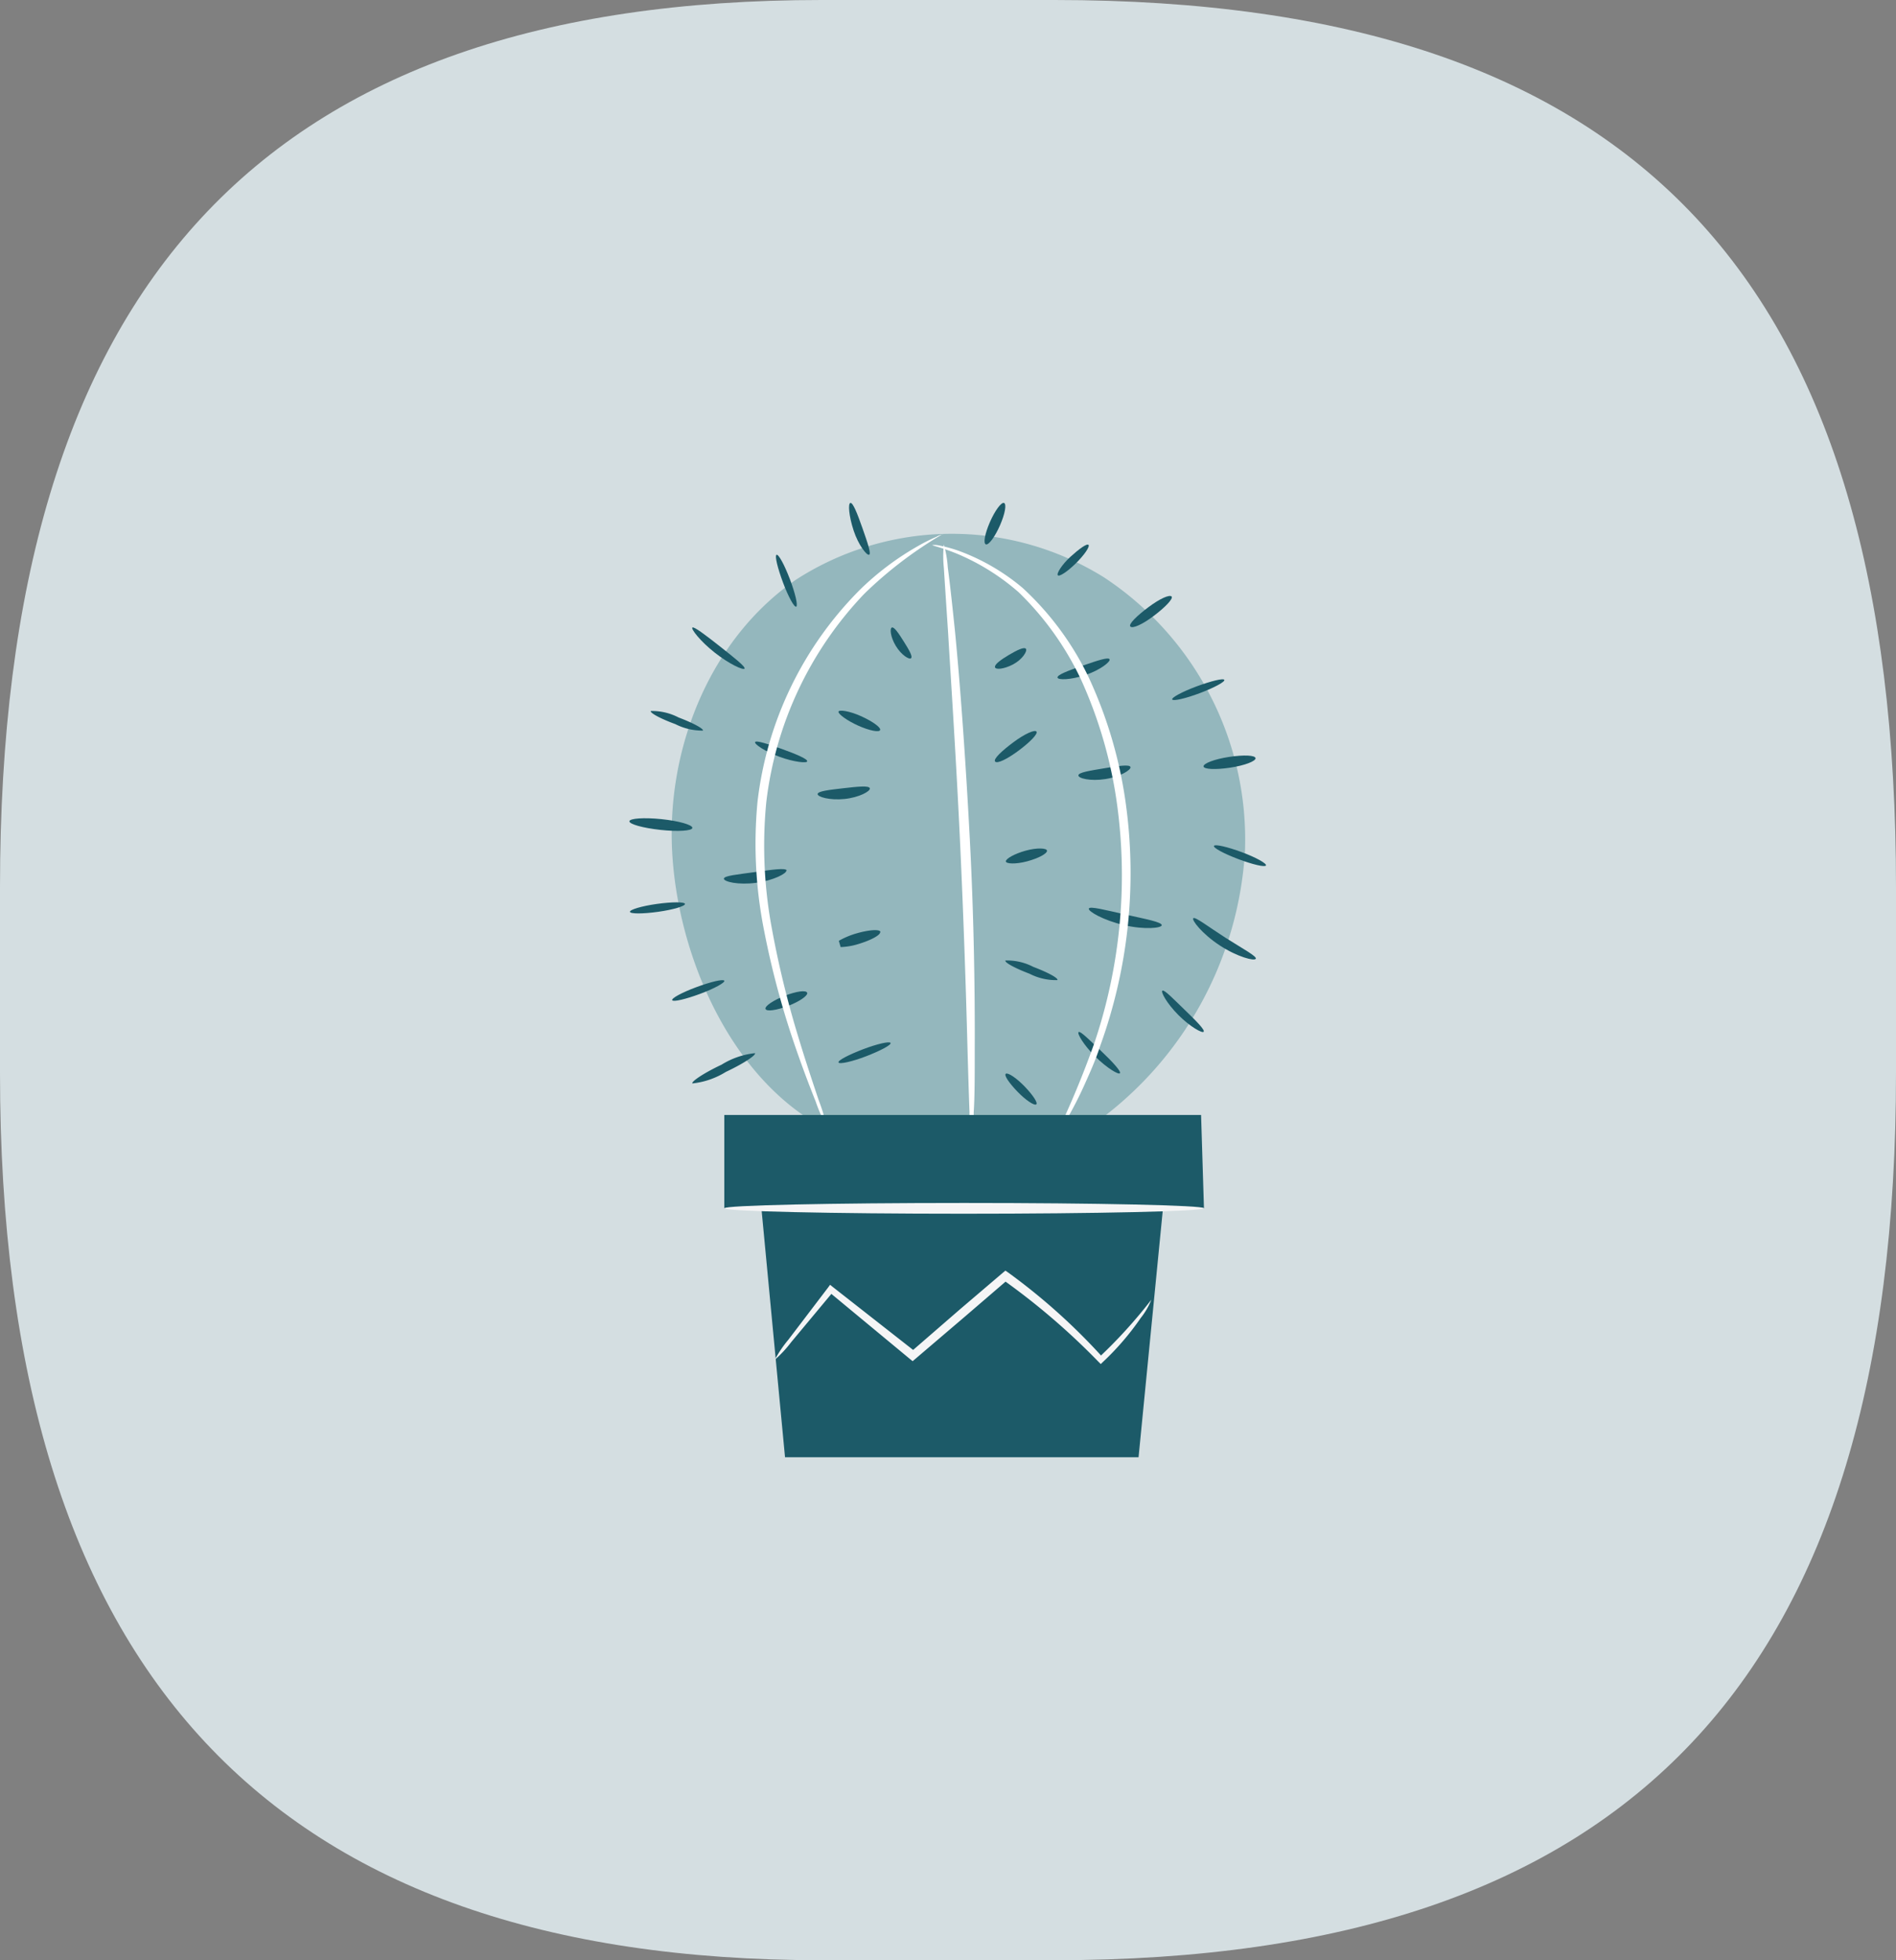 <svg xmlns="http://www.w3.org/2000/svg" xmlns:xlink="http://www.w3.org/1999/xlink" viewBox="0 0 178 184"><rect x="0" y="0" width="178" height="184" fill="#808080" stroke="none"/><defs><style>.cls-1{fill:none;}.cls-2{fill:#d4dee1;}.cls-3{fill:#94b7bd;}.cls-4{fill:#fff;}.cls-5{fill:#1c5a68;}.cls-6{clip-path:url(#clip-path);}.cls-7{clip-path:url(#clip-path-2);}.cls-8{fill:#f5f5f6;}</style><clipPath id="clip-path"><rect class="cls-1" x="59.14" y="84.49" width="5.17" height="1.46"/></clipPath><clipPath id="clip-path-2"><rect class="cls-1" x="71.09" y="109.28" width="38.46" height="27.51"/></clipPath></defs><g id="Calque_2" data-name="Calque 2"><g id="Calque_1-2" data-name="Calque 1"><path id="bulle_fond" data-name="bulle fond" class="cls-2" d="M0,83.28C0,26.73,24.75,0,77.12,0H99c55.23,0,79,26.73,79,83.28v17.44C178,157.26,153.26,184,99,184H77.12C25.71,184,0,157.26,0,100.72Z"/><path id="Fill_1" data-name="Fill 1" class="cls-3" d="M76.91,105.63c-8.78-5-13.48-16.67-13.83-26.21s3.69-19.5,11.64-25a27,27,0,0,1,28.9-.24,29.47,29.47,0,0,1,13.26,25.71,33.94,33.94,0,0,1-14.19,25.62"/><path id="Fill_3" data-name="Fill 3" class="cls-4" d="M91.18,106.61a10.67,10.67,0,0,1-.16-2.19c-.06-1.56-.12-3.55-.19-6-.13-5-.35-12-.71-19.62S89.3,64.26,89,59.24c-.16-2.39-.29-4.39-.39-5.94a10.69,10.69,0,0,1,0-2.19,10.4,10.4,0,0,1,.37,2.15c.19,1.4.41,3.42.67,5.93.49,5,1,12,1.4,19.62s.48,14.62.46,19.65c0,2.52,0,4.55-.1,6a10.62,10.62,0,0,1-.16,2.18"/><path id="Fill_5" data-name="Fill 5" class="cls-5" d="M65,77.71c0,.28-1.35.37-3,.19s-2.93-.54-2.91-.81,1.35-.37,3-.2,2.92.54,2.91.82"/><path id="Fill_7" data-name="Fill 7" class="cls-5" d="M66,68.58a5.56,5.56,0,0,1-2.6-.61C62,67.46,61,66.91,61.1,66.74a5.39,5.39,0,0,1,2.61.61c1.35.51,2.37,1.06,2.28,1.23"/><path id="Fill_9" data-name="Fill 9" class="cls-5" d="M69.9,62.76c-.11.18-1.43-.42-2.8-1.5S64.87,59.05,65,58.91s1.25.71,2.58,1.76S70,62.58,69.9,62.76"/><path id="Fill_11" data-name="Fill 11" class="cls-5" d="M74.75,56.94c-.18.1-.74-.92-1.24-2.26s-.79-2.5-.61-2.6.74.93,1.25,2.27.78,2.5.6,2.6"/><path id="Fill_13" data-name="Fill 13" class="cls-5" d="M81.59,52.07c-.21.09-1-.9-1.45-2.27s-.54-2.55-.3-2.59.65,1,1.13,2.37.84,2.41.62,2.5"/><path id="Fill_15" data-name="Fill 15" class="cls-5" d="M94.25,47.21c.27.08.11,1-.36,2.08s-1.06,1.89-1.33,1.81-.1-1,.37-2.08,1.06-1.88,1.32-1.81"/><path id="Fill_17" data-name="Fill 17" class="cls-5" d="M102.19,51.14c.15.16-.38.94-1.18,1.73s-1.56,1.29-1.7,1.13.38-1,1.18-1.73,1.56-1.29,1.7-1.12"/><path id="Fill_19" data-name="Fill 19" class="cls-5" d="M110,56c.14.22-.61,1-1.68,1.81s-2,1.22-2.2,1,.61-1,1.69-1.81,2-1.22,2.19-1"/><path id="Fill_21" data-name="Fill 21" class="cls-5" d="M114.94,63.82c.09.17-.94.73-2.29,1.24s-2.51.77-2.6.6.94-.73,2.29-1.23,2.52-.79,2.6-.61"/><path id="Fill_23" data-name="Fill 23" class="cls-5" d="M117.88,71.17c0,.28-1,.68-2.4.89s-2.47.15-2.49-.12,1-.68,2.4-.89,2.46-.16,2.48.12"/><path id="Fill_25" data-name="Fill 25" class="cls-5" d="M118.85,81.24c-.09.18-1.25-.09-2.6-.6s-2.37-1.06-2.28-1.24,1.26.09,2.61.59,2.36,1.07,2.27,1.25"/><path id="Fill_27" data-name="Fill 27" class="cls-5" d="M117.88,90c-.08.23-1.68-.15-3.36-1.25s-2.67-2.4-2.49-2.56,1.39.79,3,1.82,3,1.76,2.87,2"/><path id="Fill_29" data-name="Fill 29" class="cls-5" d="M113,96.85c-.13.16-1.27-.47-2.36-1.56s-1.69-2.19-1.51-2.3,1,.75,2.09,1.8,1.92,1.89,1.78,2.06"/><path id="Fill_31" data-name="Fill 31" class="cls-5" d="M70.88,98.86c.11.19-1.12,1-2.74,1.76A7.41,7.41,0,0,1,65,101.7c-.1-.19,1.12-1,2.74-1.76a7.41,7.41,0,0,1,3.12-1.08"/><path id="Fill_33" data-name="Fill 33" class="cls-5" d="M68,92.06c.08.17-.92.73-2.27,1.23s-2.52.78-2.62.6.92-.73,2.27-1.23,2.52-.78,2.62-.6"/><g id="Group_37" data-name="Group 37"><path id="Clip_36-2" data-name="Clip 36-2" class="cls-1" d="M59.14,84.49h5.17V86H59.14Z"/><g class="cls-6"><g id="Group_37-2" data-name="Group 37-2"><path id="Fill_35" data-name="Fill 35" class="cls-5" d="M64.31,84.85c0,.21-1.1.54-2.53.74s-2.61.2-2.64,0,1.1-.54,2.53-.74,2.61-.2,2.64,0"/></g></g></g><path id="Fill_38" data-name="Fill 38" class="cls-5" d="M73.82,81.71c.07.26-1.18.94-2.86,1.16s-3-.11-3-.39,1.33-.4,2.91-.62,2.9-.42,3-.15"/><path id="Fill_40" data-name="Fill 40" class="cls-5" d="M81.66,74c.07.27-1,.86-2.39,1s-2.54-.2-2.51-.47,1.11-.39,2.42-.54,2.39-.27,2.48,0"/><path id="Fill_42" data-name="Fill 42" class="cls-5" d="M82.63,68.52c-.07.25-1,.07-2.07-.41S78.66,67,78.72,66.8s1-.07,2.08.41,1.9,1.06,1.83,1.31"/><path id="Fill_44" data-name="Fill 44" class="cls-5" d="M85.53,61.79c-.17.15-.91-.3-1.43-1.16s-.58-1.67-.36-1.73.64.57,1.11,1.32.86,1.4.68,1.56"/><path id="Fill_46" data-name="Fill 46" class="cls-5" d="M82.63,87.48c.06.28-.85.77-2,1.12a6.27,6.27,0,0,1-1.71.3l-.17-.59c.31-.06.5,0,.54.06s-.08.29-.33.52l-.17-.6a7.57,7.57,0,0,1,1.64-.68c1.18-.34,2.18-.4,2.23-.13"/><path id="Fill_48" data-name="Fill 48" class="cls-5" d="M83.61,97.9c.08.19-1,.75-2.3,1.25s-2.51.77-2.59.58,1-.74,2.31-1.24,2.5-.77,2.58-.59"/><path id="Fill_50" data-name="Fill 50" class="cls-5" d="M75.78,93.19c.08.27-.73.83-1.81,1.24s-2,.54-2.1.28.74-.82,1.81-1.24,2-.55,2.1-.28"/><path id="Fill_52" data-name="Fill 52" class="cls-5" d="M75.78,71.46c0,.2-1.23.08-2.6-.42s-2.37-1.19-2.29-1.38,1.2.17,2.53.65,2.41.94,2.36,1.15"/><path id="Fill_54" data-name="Fill 54" class="cls-5" d="M97.31,68.69c.13.21-.64,1-1.71,1.79s-2,1.24-2.18,1,.64-1,1.71-1.8,2.05-1.23,2.18-1"/><path id="Fill_56" data-name="Fill 56" class="cls-5" d="M98.3,79.85c0,.28-.79.71-1.87,1s-2,.24-2,0,.78-.7,1.86-1,2-.24,2,0"/><path id="Fill_58" data-name="Fill 58" class="cls-5" d="M99.27,92a5.42,5.42,0,0,1-2.62-.6c-1.35-.51-2.36-1.06-2.26-1.24a5.31,5.31,0,0,1,2.62.6c1.35.51,2.37,1.06,2.26,1.24"/><path id="Fill_60" data-name="Fill 60" class="cls-5" d="M97.28,103.67c-.19.13-1-.41-1.77-1.21s-1.28-1.54-1.08-1.67,1,.4,1.77,1.2,1.27,1.55,1.08,1.68"/><path id="Fill_62" data-name="Fill 62" class="cls-5" d="M96.32,60.91c.14.22-.35,1-1.2,1.45s-1.65.53-1.71.27.56-.71,1.32-1.16,1.44-.78,1.59-.56"/><path id="Fill_64" data-name="Fill 64" class="cls-5" d="M106.13,72c.08.26-.95.91-2.36,1.13s-2.55-.07-2.53-.35,1.1-.44,2.41-.66,2.4-.39,2.48-.12"/><path id="Fill_66" data-name="Fill 66" class="cls-5" d="M104.17,61.89c.1.22-.87,1-2.26,1.47s-2.59.49-2.63.24,1-.65,2.37-1.12,2.42-.83,2.52-.59"/><path id="Fill_68" data-name="Fill 68" class="cls-5" d="M109.07,86.84c0,.28-1.61.45-3.54,0s-3.38-1.29-3.31-1.55,1.59.14,3.46.56,3.4.7,3.39,1"/><path id="Fill_70" data-name="Fill 70" class="cls-5" d="M105.14,100.74c-.12.17-1.22-.48-2.31-1.56s-1.73-2.17-1.57-2.3,1,.72,2.11,1.77,1.9,1.93,1.77,2.09"/><path id="Fill_72" data-name="Fill 72" class="cls-4" d="M88.51,50.13a38.08,38.08,0,0,0-7.38,5.62A34.09,34.09,0,0,0,71.94,75.3a42.23,42.23,0,0,0,.55,12,90.44,90.44,0,0,0,2.33,9.62c.81,2.71,1.55,4.88,2.05,6.38a15.23,15.23,0,0,1,.71,2.36,13.13,13.13,0,0,1-1-2.26c-.59-1.47-1.42-3.62-2.31-6.31a80.66,80.66,0,0,1-2.52-9.66,41.63,41.63,0,0,1-.63-12.2,33.66,33.66,0,0,1,9.6-19.86,26.5,26.5,0,0,1,5.51-4.14,16.45,16.45,0,0,1,1.68-.84,2.22,2.22,0,0,1,.62-.24"/><path id="Fill_74" data-name="Fill 74" class="cls-4" d="M99.12,106.61a88.53,88.53,0,0,0,3.61-8.67,49.2,49.2,0,0,0,2.16-22.3,42.11,42.11,0,0,0-3.42-11.89,28.1,28.1,0,0,0-5.84-8.16A21.23,21.23,0,0,0,89.9,52c-1.49-.62-2.38-.77-2.37-.84a2.15,2.15,0,0,1,.67.05,12.55,12.55,0,0,1,1.82.5,19.9,19.9,0,0,1,6,3.49,27.61,27.61,0,0,1,6.14,8.28,41.45,41.45,0,0,1,3.55,12.09,47.6,47.6,0,0,1-2.42,22.6c-.45,1.39-1,2.59-1.48,3.66s-.94,1.95-1.33,2.66a16.22,16.22,0,0,1-1.35,2.16"/><path id="Fill_76" data-name="Fill 76" class="cls-5" d="M68,104.66h44.76l.27,8.76H68Z"/><g id="Group_80" data-name="Group 80"><path id="Clip_79-2" data-name="Clip 79-2" class="cls-1" d="M71.09,109.28h38.47v27.51H71.09Z"/><g class="cls-7"><g id="Group_80-2" data-name="Group 80-2"><path id="Fill_78" data-name="Fill 78" class="cls-5" d="M71.09,109.28l2.61,27.51h33.19l2.67-27.21Z"/></g></g></g><path id="Fill_81" data-name="Fill 81" class="cls-8" d="M113,113.42c0,.28-10.08.51-22.52.51S68,113.7,68,113.42s10.08-.5,22.52-.5,22.52.22,22.52.5"/><path id="Fill_83" data-name="Fill 83" class="cls-8" d="M108.09,122a6.66,6.66,0,0,1-1,1.72,25.33,25.33,0,0,1-3.54,4.12l-.21.2-.21-.21a65.09,65.09,0,0,0-9-7.72l.5,0-4,3.44-4.69,4-.26.22-.26-.21-7.63-6.32.44,0-3.94,4.73a11.16,11.16,0,0,1-1.55,1.67,10.88,10.88,0,0,1,1.27-1.88l3.73-4.9.19-.26.26.21L86,126.93h-.52l4.67-4.05,4-3.41.24-.2.26.18a57.63,57.63,0,0,1,8.91,8l-.42,0a45.84,45.84,0,0,0,4.92-5.41"/></g></g></svg>